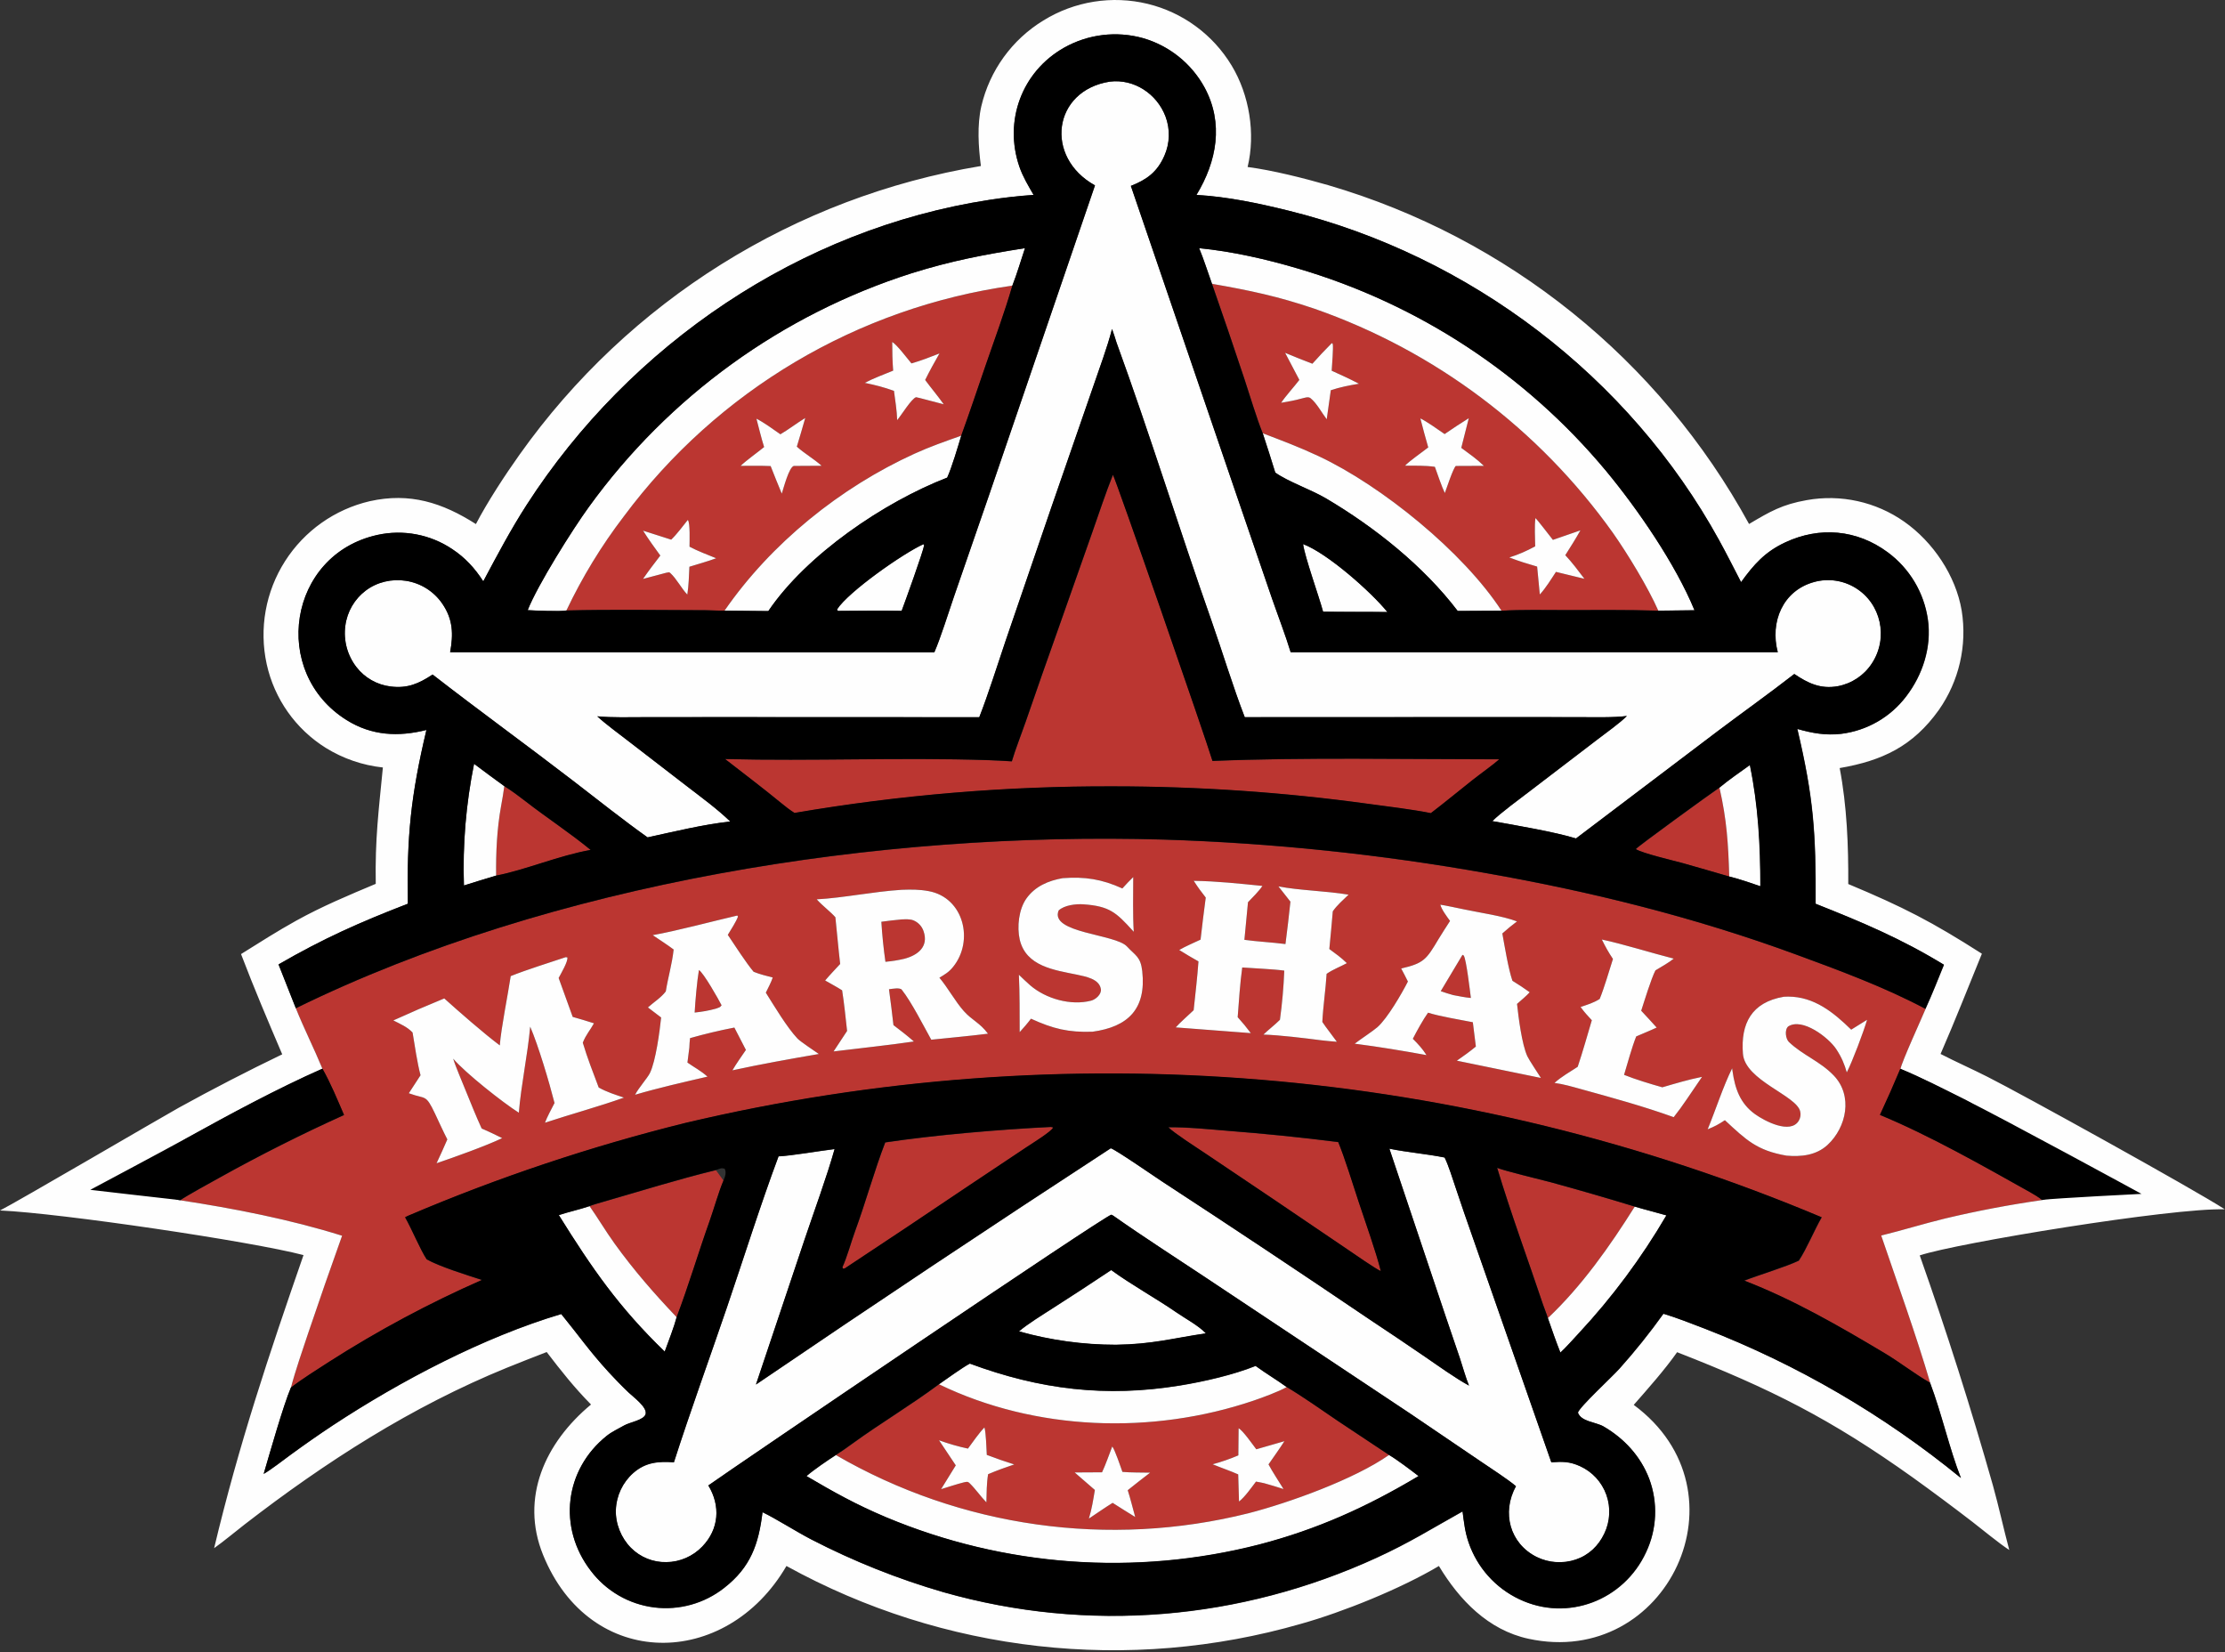 <svg width="100%" height="100%" viewBox="0 0 909 675" version="1.1" xmlns="http://www.w3.org/2000/svg" xmlns:xlink="http://www.w3.org/1999/xlink" xml:space="preserve" xmlns:serif="http://www.serif.com/" style="fill-rule:evenodd;clip-rule:evenodd;stroke-linejoin:round;stroke-miterlimit:2;">
    <rect x="0" y="0" width="909" height="675" fill="#333333" stroke="none"/>
    <g transform="matrix(1,0,0,1,-64.37,-156.139)">
        <path d="M851.046,568.286C849.524,571.971 841.323,589.845 840.802,592.791C838.152,599.124 835.376,605.402 832.473,611.623C852.962,620.111 874.456,632.371 893.836,643.213C895.271,644.016 897.441,645.306 898.678,646.367C885.358,648.265 872.135,650.775 859.049,653.889C850.203,656.036 841.494,658.757 832.916,660.851C839.462,680.082 847.27,701.711 852.93,721.036C846.723,717.51 840.563,712.643 834.337,708.931C815.911,697.943 797.08,687.04 777.031,679.324C783.129,676.954 794.016,673.698 799.305,671.156C802.493,666.398 805.578,658.78 808.664,653.449C661.858,591.687 499.217,578.203 344.245,614.944C305.702,624.511 267.982,637.132 231.443,652.689C230.837,652.942 230.455,653.139 229.883,653.446C232.677,658.378 236.134,666.779 238.707,670.628C243.833,673.539 255.421,677.163 261.291,679.046C239.633,688.569 218.745,699.756 198.816,712.507C193.883,715.679 187.813,719.486 183.219,723.029C185.04,716.068 187.991,707.571 190.301,700.656C194.792,687.376 199.401,674.136 204.127,660.937C183.253,654.354 159.676,649.737 138.035,646.464C140.577,644.646 150.635,639.167 153.969,637.305C170.592,628.05 187.594,619.493 204.932,611.658C202.191,605.314 199.508,598.727 196.099,592.729C192.681,584.446 188.62,576.431 185.241,568.041C290.258,516.577 423.566,495.722 540.033,499.146C584.249,500.551 628.307,505.146 671.862,512.895C714.802,520.46 757.209,531.037 798.152,546.084C815.827,552.58 834.403,559.432 851.046,568.286ZM365.6,530.13C355.816,532.391 340.591,536.475 331.028,538.147C333.767,539.998 336.973,542.054 339.586,544.016C338.924,550.026 337.299,555.35 336.37,561.128C334.511,563.645 331.435,565.541 329.072,567.678L334.471,571.784C333.902,577.267 332.288,589.558 329.893,594.465C328.912,596.475 325.373,600.4 323.817,603.35C333.546,600.485 343.527,598.243 353.411,595.943C350.504,593.392 348.198,592.293 345.22,590.198L345.995,584.062C346.062,582.878 346.103,581.349 346.284,580.214C352.255,578.521 358.294,577.082 364.385,575.9C365.929,578.957 367.502,582 369.103,585.028C367.323,587.647 365.157,590.669 363.587,593.371C374.948,590.897 387.391,588.67 398.895,586.694C397.198,585.495 391.314,581.605 390.158,580.371C385.788,575.703 380.768,567.233 377.241,561.643C378.121,559.839 379.47,557.302 380.064,555.456C377.427,554.761 374.78,554.147 372.259,553.111C369.2,549.5 364.505,542.188 361.708,538.03C362.84,536.157 365.239,532.454 365.86,530.575L365.6,530.13ZM349.909,552.402C351.785,553.498 357.983,564.436 359.166,566.803C358.426,567.804 358.199,567.63 356.84,568.178C353.652,569.044 351.419,569.403 348.169,569.766C348.428,565.089 349.131,556.939 349.909,552.402ZM295.472,547.15C288.633,549.453 279.588,552.232 273.016,554.878C271.84,562.689 269.12,575.974 268.552,583.175C262.23,578.463 251.881,569.411 245.868,563.993C238.876,566.857 231.939,569.853 225.06,572.98C227.848,574.413 230.79,575.646 232.922,577.916C233.762,582.966 234.865,590.565 236.177,595.378L231.39,602.719L231.787,602.867C238.328,605.254 238.245,602.942 242.07,611.018C243.541,614.124 245.511,618.487 247.12,621.586C245.706,624.856 244.24,628.103 242.72,631.325C249.546,629.02 263.137,624.157 269.53,621.065C266.652,619.628 264.099,618.391 261.147,617.124C258.829,612.084 256.724,606.771 254.617,601.625C253.223,598.06 250.463,591.829 249.521,588.61C254.377,594.352 269.813,606.571 276.333,610.68C277.314,598.964 279.856,587.637 280.977,575.535C284.338,583.357 288.726,598.114 290.913,606.71C289.81,608.875 287.77,612.621 287.025,614.764C297.345,611.352 309.392,608.057 319.273,604.51C315.733,603.315 312.232,602.237 308.968,600.386C306.687,594.354 304.302,588.258 302.466,582.079C303.84,578.628 305.427,577.082 307.029,574.157C304.155,573.263 301.246,572.325 298.345,571.544L292.598,555.644C293.546,553.834 296.517,548.842 296.155,547.234L295.472,547.15ZM432.734,519.62C421.04,520.361 408.977,522.928 398.024,523.52C400.549,526.296 403.607,528.51 405.659,530.838C406.329,537.171 406.873,543.617 407.613,549.918C405.703,551.997 403.258,554.532 401.473,556.669C403.641,557.91 406.348,559.364 408.409,560.688C409.269,566.134 409.827,571.783 410.437,577.277L404.918,585.648C415.734,584.303 427.002,583.171 437.73,581.583C434.861,579.085 432.398,577.178 429.381,574.895L428.551,567.914L427.557,560.25C428.884,560.072 432.018,559.485 432.776,560.437C436.696,565.364 441.767,575.357 444.823,580.86C452.45,580.064 460.414,579.357 468.004,578.404C464.688,573.939 461.494,572.936 458.145,569.184C454.615,565.23 451.629,559.642 448.154,555.53C450.483,554.125 451.982,553.291 453.755,551.106C462.361,540.496 458.155,522.793 443.733,520.158C439.865,519.452 436.682,519.485 432.734,519.62ZM432.627,531.726C434.22,531.669 436.132,531.511 437.602,532.131C439.53,532.939 441.016,534.539 441.68,536.521C443.873,542.902 439.276,546.386 433.757,547.813C430.764,548.496 429.169,548.725 426.105,549.038C425.331,543.609 424.776,538.151 424.439,532.678C427.161,532.271 429.89,532.012 432.627,531.726ZM793.141,563.31C779.898,565.561 775.459,574.315 776.427,586.607C777.287,597.532 798.246,603.586 799.812,610.123C800.137,611.428 799.93,612.811 799.237,613.964C795.804,619.64 785.255,614.069 781.348,611.255C775.221,606.841 773.176,600.754 772.168,593.65C772.115,593.281 772.065,592.912 772.016,592.543C768.307,600.024 765.256,609.639 762.014,617.459C764.924,616.286 766.402,615.49 769.055,613.741C777.741,621.803 782.105,626.111 794.205,628.218C800.165,628.732 806.364,628.146 811.04,623.795C818.756,616.614 821.444,603.744 813.537,595.489C807.93,589.636 800.891,587.217 795.208,581.789C793.911,580.55 793.339,576.853 794.923,575.443C800.698,571.736 811.391,579.964 814.506,584.65C816.777,588.065 817.931,590.973 818.855,594.215C821.146,589.747 825.655,577.814 827.152,572.717C824.998,574.081 822.834,575.427 820.657,576.754C813.517,569.771 805.561,563.253 794.881,563.251C794.301,563.254 793.72,563.274 793.141,563.31ZM652.809,525.709C653.309,527.73 655.509,530.585 656.767,532.346C655.291,534.676 653.445,537.445 652.065,539.761C647.134,548.033 646.116,549.632 636.809,551.767C637.66,553.414 638.78,555.449 639.554,557.094C637.045,562.022 631.188,572.151 627.084,575.75C625.311,577.305 620.141,580.696 617.819,582.486C628.01,583.802 637.055,585.314 647.152,587.149C645.491,584.536 643.765,582.673 641.569,580.487C643.123,577.436 645.777,572.61 647.783,569.824C652.202,571.258 661.156,572.765 666.08,573.725L666.655,578.346C666.856,580.119 667.077,581.889 667.318,583.657C664.684,585.833 662.334,587.482 659.55,589.43L693.9,596.488C692.759,594.659 689.045,589.134 688.337,587.589C686.123,582.756 684.738,571.778 684.138,566.227C685.739,564.819 687.927,563.021 689.314,561.474C686.858,559.696 684.844,558.385 682.259,556.789C680.576,551.901 679.096,542.72 678.133,537.46C680.234,535.564 681.868,534.256 684.123,532.536C678.202,530.265 668.939,529.002 662.625,527.646C661.101,527.319 653.98,525.825 652.809,525.709ZM661.861,546.175L662.396,546.507C663.469,548.489 664.862,560.634 665.283,563.806C662.986,563.619 660.348,563.053 658.052,562.632C656.289,562.17 654.693,561.612 652.97,561.032C655.96,556.095 658.923,551.143 661.861,546.175ZM498.52,514.864C492.691,515.89 487.265,518.178 483.703,523.172C480.565,527.573 479.795,534.8 480.973,539.974C483.541,550.931 495.158,552.4 504.371,554.295C507.783,555.057 513.409,555.95 514.116,560.137C514.474,562.262 512.027,564.417 510.141,564.907C501.904,567.051 491.673,564.171 485.262,558.655C483.556,557.187 482.15,555.75 480.623,554.33C480.999,561.96 480.909,570.093 480.948,577.766C482.697,575.826 483.992,574.359 485.566,572.279C494.581,576.405 500.881,577.936 510.708,577.596C525.198,575.621 532.712,568.331 531.03,552.896C530.377,546.9 528.187,546.473 524.787,542.778C520.052,537.632 493.037,537.338 496.873,528.057C499.216,525.891 503.872,525.333 507.002,525.552C517.705,526.299 520.406,528.937 527.103,536.278L527.558,536.778C527.125,529.839 527.335,521.475 527.342,514.425C525.691,516.039 524.437,517.339 522.898,519.067C514.443,515.243 507.662,514.209 498.52,514.864ZM718.777,539.93C720.257,542.899 721.462,545.103 723.323,547.874C721.785,552.682 719.752,559.71 717.902,564.222C715.266,565.866 713.014,566.491 710.097,567.496C711.69,569.675 712.86,570.933 714.694,572.903C712.834,579.207 710.998,585.703 708.923,591.923C705.512,594.193 702.517,595.763 699.434,598.513C703.007,598.965 706.72,600.064 710.212,601.027C722.968,604.543 735.692,608.023 748.146,612.504C750.164,609.944 751.701,607.807 753.539,605.109L759.722,596.029C753.931,597.2 749.168,598.65 743.502,600.297C738.659,598.932 732.55,597.102 727.868,595.215C729.214,590.726 731.118,583.757 732.83,579.52C735.49,578.361 738.608,577.114 741.184,575.895C739.122,573.646 736.968,571.209 734.868,569.022C736.2,564.92 738.907,556.003 740.684,552.537C742.827,551.257 746.311,549.277 748.16,547.739C739.139,545.446 727.391,541.745 718.777,539.93ZM552.061,515.957C553.746,518.6 555.02,520.311 556.964,522.787C556.201,528.509 555.495,534.238 554.845,539.974C552.426,541.107 548.296,542.895 546.129,544.211C548.711,545.827 551.331,547.381 553.989,548.87C553.523,555.428 552.711,562.246 552.018,568.807C550.162,570.607 546.129,574.136 544.703,575.829L575.383,578.175C573.495,575.673 572.112,573.973 570.012,571.655C570.526,565.011 570.967,557.914 571.872,551.35C576.707,551.721 584.539,552.007 589.048,552.636C588.782,559.357 588.19,566.06 587.273,572.723C584.955,575.028 582.658,576.695 580.53,578.766C587.387,578.991 597.183,580.2 604.149,581.096C606.215,581.305 608.473,581.583 610.53,581.703C608.727,579.168 606.196,576.025 604.595,573.602C604.924,567.003 605.956,560.432 606.345,553.949C609.25,551.972 611.701,551.169 614.62,549.59C612.216,547.25 610.162,545.81 607.452,543.814C607.96,538.689 608.431,533.559 608.865,528.426C610.555,525.923 613.127,523.749 615.309,521.613C606.162,520.067 595.013,519.888 586.662,518.227C588.319,520.288 589.951,522.368 591.56,524.466C590.952,530.246 590.275,536.019 589.53,541.783C583.922,541.071 578.316,540.814 572.756,540.059C573.216,534.937 573.705,529.818 574.223,524.703C576.041,522.795 578.736,520.148 580.122,518.036C570.538,517.082 561.741,516.106 552.061,515.957ZM405.896,750.545C408.164,749.112 410.456,747.486 412.63,745.905C424.137,737.539 436.639,730.138 448.014,721.634C487.435,740.706 535.106,742.328 576.491,728.295C580.198,727.038 586.79,724.6 590.023,722.761C596.347,726.478 604.862,732.493 611.034,736.679L631.838,750.502C617.667,760.428 591.086,770.002 574.479,774.286C517.336,788.604 456.862,780.088 405.896,750.545ZM518.764,747.041C517.622,750.028 515.944,754.768 514.595,757.573L503.417,757.636C506.151,760.04 508.9,762.425 511.666,764.791C510.999,768.779 510.42,772.6 509.221,776.482C512.255,774.471 515.867,771.948 518.923,770.056C521.97,771.968 525.079,773.978 528.146,775.836C527.198,772.395 526.171,768.231 525.092,764.887C528.079,762.539 531.22,759.976 534.248,757.718C530.902,757.653 526.148,757.705 522.918,757.404C522.239,755.502 519.784,748.151 518.764,747.041ZM570.393,739.597C570.375,743.283 570.337,746.968 570.282,750.654C566.873,752.114 563.364,753.332 559.783,754.296C562.998,755.63 567.285,757.097 570.226,758.429L570.554,769.51C572.921,767.711 575.609,763.833 577.496,761.37C578.405,761.547 579.964,761.803 580.81,762.025C583.402,762.783 586.204,763.547 588.741,764.415C586.997,761.563 584.087,757.164 582.609,754.343C584.741,751.258 587.086,747.995 589.105,744.861L577.62,748.171C576.178,746.303 572.118,740.445 570.393,739.597ZM466.554,739.246C464.379,741.471 461.73,745.296 459.815,747.891C455.802,747.036 451.855,745.9 448.003,744.489C450.309,747.889 452.588,751.306 454.843,754.739L448.844,764.461C451.676,763.601 455.243,762.403 458.054,761.705C459.195,761.504 459.607,761.17 460.5,762.036C462.942,764.404 464.995,767.443 467.347,769.84C467.445,766.072 467.427,762.044 468.052,758.35C471.788,756.753 474.902,755.664 478.722,754.361C474.727,753.089 471.444,751.968 467.515,750.459C467.383,747.937 467.192,741.392 466.554,739.246ZM696.76,694.573C696.256,692.828 695.42,690.945 694.83,689.184C688.58,670.522 681.736,652.093 676.066,633.244C678.991,634.472 693.873,638.047 697.816,639.087C709.334,642.241 720.805,645.562 732.225,649.052C722.055,665.225 710.709,681.365 696.76,694.573ZM305.251,648.874C306.712,648.293 308.761,647.721 310.307,647.277C325.776,642.831 341.24,637.97 356.873,634.161L359.969,638.434C357.991,643.058 356.013,650.163 354.256,655.091C349.692,667.893 345.649,681.583 340.827,694.237C331.591,684.512 323.301,675.032 315.434,664.106C311.828,659.097 308.774,653.916 305.251,648.874ZM477.998,272.815C474.881,283.635 470.731,294.801 467.056,305.444C463.765,314.975 460.559,324.646 457.114,334.11C450.732,336.348 444.272,338.619 438.111,341.42C407.673,355.256 379.387,378.061 360.354,405.619C357.859,405.675 355.327,405.455 352.83,405.451C333.865,405.425 314.706,405.082 295.757,405.554C302.216,391.928 310.091,379.021 319.256,367.047C357.459,315.695 414.621,281.762 477.998,272.815ZM345.352,368.546C343.433,370.964 340.738,374.557 338.58,376.587L327.098,372.918C329.284,376.44 331.714,379.727 334.135,383.087C331.707,386.26 329.331,389.322 327.079,392.628L336.577,390.106C337.555,389.973 337.697,389.739 338.224,390.228C340.852,392.664 342.698,396.426 345.164,399.027C345.745,395.357 345.837,391.384 346.017,387.653C349.365,386.614 353.74,385.395 356.947,384.182C353.752,382.889 349.057,381.094 346.066,379.463C346.058,377.711 346.397,369.42 345.352,368.546ZM383.193,333.543C380.536,331.673 376.189,328.553 373.401,327.172C374.375,330.837 375.414,335.191 376.541,338.759C373.719,341.068 369.323,344.172 366.943,346.442C370.908,346.439 375.28,346.345 379.21,346.532C380.682,350.303 382.198,354.055 383.757,357.79C384.464,355.644 386.66,347.092 388.661,346.475L400.036,346.407C396.678,343.433 392.887,341.307 389.909,338.594C391.091,334.701 392.237,330.798 393.346,326.884C389.946,328.946 386.348,331.721 383.193,333.543ZM428.877,295.826C428.883,300.053 428.945,303.305 429.26,307.547C425.589,309.038 421.123,310.711 417.677,312.536C421.985,313.428 425.429,314.307 429.594,315.802C430.096,319.596 430.799,323.987 430.898,327.763C432.789,325.487 436.745,319.003 438.62,318.401L440.137,318.735L449.924,321.292C447.379,317.722 444.848,314.761 442.334,311.362C444.233,307.503 446.056,304.245 448.178,300.523C444.191,302.076 440.858,303.408 436.736,304.588C434.891,302.417 430.908,297.064 428.877,295.826ZM741.87,405.627C729.498,405.246 716.473,405.394 704.05,405.391C695.879,405.389 685.75,405.176 677.82,405.654C662.241,381.68 628.865,354.577 603.124,342.501C594.982,338.682 588.596,336.336 580.281,333.137C577.791,327.076 574.953,317.445 572.777,310.902C568.465,297.926 564.053,284.984 559.542,272.076C574.862,274.753 586.57,277.206 601.471,282.282C650.584,299.463 693.159,331.453 723.33,373.843C729.279,382.309 737.655,396.048 741.87,405.627ZM608.477,296.282C605.752,299.022 603.102,301.836 600.531,304.72C596.795,303.296 593.081,301.813 589.391,300.271C591.3,303.975 593.239,307.661 595.206,311.333C593.067,314.144 589.504,318.02 587.774,320.673C590.756,320.157 593.227,319.757 596.133,318.936C597.445,318.646 598.827,318.039 599.791,318.814C602.302,320.836 604.363,324.757 606.389,327.419C606.911,323.453 607.467,319.493 608.059,315.538C611.766,314.325 615.71,313.511 619.564,312.902C615.805,310.914 612.285,309.327 608.419,307.577C608.532,305.616 609.151,298.077 608.861,296.653L608.477,296.282ZM644.641,327.053C645.655,331.021 646.727,334.973 647.861,338.908C645.304,340.925 640.305,344.354 638.387,346.368C642.448,346.383 646.556,346.265 650.568,346.827C651.584,349.607 653.38,355 654.637,357.534C655.409,355.471 657.987,347.588 659.109,346.489L670.595,346.437C667.736,343.666 664.559,341.45 661.359,339.091L664.425,326.972C660.986,329.094 657.886,331.183 654.555,333.454C651.988,331.7 647.277,328.32 644.641,327.053ZM691.655,367.771C691.212,370.803 691.52,376.004 691.555,379.327C688.051,381.207 684.798,382.668 680.986,383.858C685.024,385.425 688.208,386.378 692.345,387.589L693.448,398.988C695.897,396.313 698.026,392.818 700.037,389.756L704.179,390.761C706.666,391.39 709.159,391.994 711.659,392.574C709.142,389.251 706.716,385.978 703.856,382.932C706.023,379.517 708.048,376.329 710.03,372.792L698.794,376.678C697.477,375.053 692.645,368.67 691.655,367.771ZM270.401,477.296C273.182,479.005 276.596,481.557 279.198,483.579C287.746,490.225 297.364,496.502 305.698,503.371C292.77,505.646 278.883,511.612 267.055,513.863C266.96,504.234 267.37,494.846 269.093,485.353C269.579,482.675 270.056,479.995 270.401,477.296ZM770.833,514.214C764.556,512.368 758.269,510.556 751.972,508.78C747.866,507.659 735.6,504.8 732.707,503.042C733.123,502.174 763.728,480.011 766.843,477.931C769.84,491.109 770.448,500.868 770.833,514.214ZM541.712,616.681C548.872,616.517 558.752,617.527 566,618.111C581.082,619.283 596.133,620.818 611.141,622.716C613.707,628.896 617.282,640.419 619.512,647.218C622.23,655.506 626.545,667.404 628.539,675.438C626.447,674.568 617.205,668.124 614.945,666.594L584.817,646.167L556.434,627.08C553.22,624.921 544.17,619.131 541.712,616.681ZM493.787,616.54L494.649,616.739C494.331,618.21 485.731,623.496 483.852,624.763L460.257,640.492C443.394,651.872 426.47,663.164 409.488,674.366L408.749,674.426L408.57,673.786C410.392,669.926 412.169,663.368 413.716,659.166C418.021,647.468 421.579,634.433 426.048,622.858C446.452,619.803 473.07,617.543 493.787,616.54ZM519.077,350.118C519.973,351.01 557.077,458.033 559.761,467.011C597.5,465.477 638.956,466.336 676.955,466.351C674.28,468.697 669.125,472.363 666.112,474.741C660.416,479.238 654.721,483.968 648.985,488.344C641.179,486.771 631.39,485.643 623.414,484.541C588.903,479.803 554.11,477.417 519.275,477.397C475.616,477.258 432.025,480.893 388.991,488.259C387.101,487.065 385.34,485.7 383.615,484.282C376.085,478.088 368.305,472.225 360.611,466.238C396.279,467.144 432.304,465.505 468.002,466.681C471.255,466.789 474.523,466.967 477.772,467.179C479.143,462.488 481.769,455.82 483.431,451.01C487.859,438.172 492.352,425.357 496.909,412.565L510.677,373.514C513.339,365.952 516.138,357.482 519.077,350.118Z" style="fill:rgb(187,54,49);" data-color="color-1"/>
        <path d="M64.37,650.616C70.332,647.698 131.083,612.141 137.383,608.659C151.277,600.998 165.379,593.72 179.671,586.832C173.721,572.899 168.245,560.046 162.842,545.878C170.244,541.25 177.826,536.415 185.445,532.198C195.994,526.359 206.786,521.842 217.878,517.191C217.581,498.638 219.042,487.643 220.793,469.657C212.52,468.769 204.552,466.036 197.477,461.657C185.161,453.966 176.458,441.641 173.33,427.461C170.151,412.968 172.861,397.805 180.864,385.31C188.755,372.971 201.156,364.205 215.42,360.881C231.791,357.226 245.041,361.457 258.796,370.218C263.552,361.108 270.691,350.203 276.634,341.849C321.248,279.018 389.086,236.584 465.104,223.955C464.088,216.129 463.521,207.257 465.272,199.568C468.685,184.945 477.83,172.305 490.652,164.49C503.37,156.634 518.702,154.194 533.23,157.711C547.564,161.197 559.913,170.262 567.533,182.895C574.802,194.92 577.355,210.706 574.069,224.357C584.273,225.686 597.119,228.938 606.974,231.773C680.384,253.275 742.24,303.068 778.927,370.189C787.541,365.076 792.458,362.212 802.497,360.439C816.405,357.946 830.734,361.11 842.301,369.228C854.086,377.491 863.384,391.271 865.793,405.543C868.086,419.782 864.737,434.354 856.458,446.164C845.861,461.007 833.342,466.892 815.954,469.89C818.91,485.37 819.544,501.546 819.456,517.264C842.141,526.749 853.629,532.698 874.051,545.73C868.383,559.586 863.188,572.867 857.167,586.682C863.377,589.881 869.983,592.791 876.323,596.008C890.195,602.982 960.24,641.731 973.295,650.138C951.439,649.527 863.713,663.929 848.658,668.97C859.617,699.963 869.587,731.297 878.553,762.925C880.97,771.605 882.897,780.557 885.234,789.316C880.894,786.472 874.53,781.182 870.235,777.862C862.217,771.689 854.1,765.646 845.885,759.736C812.288,735.754 787.622,723.361 749.536,708.514C744.403,715.788 737.702,723.324 731.816,730.033C779.81,765.514 745.477,837.818 688.83,825.576C672.432,822.032 660.624,809.828 652.217,795.847C636.843,805.014 613.097,814.643 595.927,819.454C525.479,839.75 449.855,831.258 385.664,795.843C361.051,838.138 305.417,838.716 286.213,791.255C276.778,767.936 287.075,745.45 305.821,729.885C298.86,722.796 293.735,716.298 287.718,708.446C282.28,710.556 276.8,712.677 271.425,714.868C232.595,730.696 197.316,753.345 164.253,778.914C160.13,782.103 156.12,785.52 151.85,788.561C161.876,746.452 174.242,709.528 188.368,668.843C167.146,663.251 89.179,651.715 64.37,650.616ZM898.182,634.754C882.604,623.744 883.342,613.357 866.334,604.925C858.054,600.821 849.327,596.289 840.802,592.791C841.323,589.845 849.524,571.971 851.046,568.286C853.743,562.372 856.148,556.296 858.591,550.27C840.999,539.534 825.155,532.894 806.163,525.356C806.308,496.415 805.361,482.11 798.697,453.933C804.774,455.669 810.334,456.672 816.657,455.926C827.178,454.615 836.725,449.114 843.136,440.67C849.917,431.853 853.606,420.433 852.041,409.309C850.489,398.274 844.548,388.332 835.572,381.729C823.01,372.47 807.833,371.149 793.748,377.74C785.484,381.608 780.956,386.743 775.72,393.978C772.749,388.248 769.866,382.502 766.767,376.866C729.995,309.977 664.947,260.574 590.935,242.236C578.689,239.202 565.959,236.507 553.202,235.774C561.509,222.104 564.444,206.49 556.48,191.818C551.119,182.052 542.088,174.822 531.386,171.727C520.534,168.694 508.923,170.1 499.109,175.636C481.817,185.423 474.435,205.588 480.871,224.268C482.279,228.355 484.512,232.047 486.665,235.771C480.546,236.183 474.621,236.871 468.596,237.795C391.24,249.657 321.76,296.908 279.544,362.405C273.048,372.483 267.509,382.965 261.821,393.635C258.424,388.346 254.413,383.938 249.123,380.464C240.145,374.451 229.101,372.364 218.547,374.687C182.049,382.738 174.732,430.834 206.016,450.334C216.252,456.714 227.123,457.234 238.595,454.353C232.218,481.253 230.517,497.828 231.016,525.344C211.416,532.905 196.446,539.565 178.17,550.142L185.241,568.041C188.62,576.431 192.681,584.446 196.099,592.729C177.444,600.987 158.35,611.309 140.523,621.17C132.533,625.589 135.721,632.286 127.768,636.851C134.651,636.867 131.153,645.734 138.035,646.464C159.676,649.737 183.253,654.354 204.127,660.937C199.401,674.136 194.792,687.376 190.301,700.656C187.991,707.571 185.04,716.068 183.219,723.029C180.07,730.433 174.567,749.904 172.101,758.268C175.014,756.616 180.201,752.577 183.16,750.414C188.837,746.262 194.602,742.232 200.47,738.354C227.991,720.254 262.001,702.378 293.674,692.961C300.767,701.635 305.099,708.022 313.062,716.706C315.668,719.547 318.351,722.317 321.145,724.975C323.216,726.944 328.89,731.05 328.151,733.836C327.49,736.325 321.731,737.128 319.371,738.496C317.034,739.852 314.472,740.975 312.296,742.704C294.975,756.537 292.205,780.265 305.751,797.855C312.014,806.128 321.353,811.522 331.649,812.813C341.864,814.078 352.16,811.206 360.245,804.836C371.117,796.367 374.332,786.905 375.909,773.912C381.615,776.673 389.558,781.785 395.891,785.07C413.14,793.982 431.216,801.193 449.862,806.6C509.009,823.389 571.056,818.071 626.802,792.523C640.38,786.3 649.284,780.634 661.927,773.589C662.537,778.181 662.895,781.89 664.408,786.311C667.896,796.503 675.351,804.853 685.09,809.455C704.802,818.853 727.855,809.897 736.909,790.232C741.355,780.807 741.807,769.987 738.163,760.225C734.659,751.059 727.964,743.795 719.527,738.896C716.427,737.096 710.38,736.978 709.055,733.236C709.639,730.95 723.066,718.588 726.041,715.244C732.426,708.108 738.417,700.629 743.989,692.841C749.344,694.43 755.582,696.918 760.877,698.932C798.755,713.631 834.074,734.218 865.53,759.934C860.907,748.287 857.644,733.503 852.93,721.036C847.27,701.711 839.462,680.082 832.916,660.851C841.494,658.757 850.203,656.036 859.049,653.889C872.135,650.775 885.358,648.265 898.678,646.367C904.686,645.636 892.151,635.222 898.182,634.754ZM295.472,547.15L296.155,547.234C296.517,548.842 293.546,553.834 292.598,555.644L298.345,571.544C301.246,572.325 304.155,573.263 307.029,574.157C305.427,577.082 303.84,578.628 302.466,582.079C304.302,588.258 306.687,594.354 308.968,600.386C312.232,602.237 315.733,603.315 319.273,604.51C309.392,608.057 297.345,611.352 287.025,614.764C287.77,612.621 289.81,608.875 290.913,606.71C288.726,598.114 284.338,583.357 280.977,575.535C279.856,587.637 277.314,598.964 276.333,610.68C269.813,606.571 254.377,594.352 249.521,588.61C250.463,591.829 253.223,598.06 254.617,601.625C256.724,606.771 258.829,612.084 261.147,617.124C264.099,618.391 266.652,619.628 269.53,621.065C263.137,624.157 249.546,629.02 242.72,631.325C244.24,628.103 245.706,624.856 247.12,621.586C245.511,618.487 243.541,614.124 242.07,611.018C238.245,602.942 238.328,605.254 231.787,602.867L231.39,602.719L236.177,595.378C234.865,590.565 233.762,582.966 232.922,577.916C230.79,575.646 227.848,574.413 225.06,572.98C231.939,569.853 238.876,566.857 245.868,563.993C251.881,569.411 262.23,578.463 268.552,583.175C269.12,575.974 271.84,562.689 273.016,554.878C279.588,552.232 288.633,549.453 295.472,547.15ZM691.655,367.771C692.645,368.67 697.477,375.053 698.794,376.678L710.03,372.792C708.048,376.329 706.023,379.517 703.856,382.932C706.716,385.978 709.142,389.251 711.659,392.574C709.159,391.994 706.666,391.39 704.179,390.761L700.037,389.756C698.026,392.818 695.897,396.313 693.448,398.988L692.345,387.589C688.208,386.378 685.024,385.425 680.986,383.858C684.798,382.668 688.051,381.207 691.555,379.327C691.52,376.004 691.212,370.803 691.655,367.771ZM267.055,513.863C262.663,515.168 258.283,516.512 253.916,517.896C253.357,501.221 254.748,484.539 258.06,468.187C262.071,471.256 266.32,474.298 270.401,477.296C270.056,479.995 269.579,482.675 269.093,485.353C267.37,494.846 266.96,504.234 267.055,513.863ZM766.843,477.931C770.647,474.762 775.251,471.6 779.321,468.674C782.728,485.195 783.602,501.411 783.605,518.201C779.614,516.877 774.862,515.161 770.833,514.214C770.448,500.868 769.84,491.109 766.843,477.931ZM631.838,750.502C635.279,752.526 640.756,756.703 643.966,759.164C622.873,771.757 602.606,780.936 578.83,787.132C528.204,800.11 474.726,796.214 426.515,776.037C414.099,770.8 405.29,765.876 393.865,759.169C396.87,756.552 402.527,752.72 405.896,750.545C456.862,780.088 517.336,788.604 574.479,774.286C591.086,770.002 617.667,760.428 631.838,750.502ZM448.014,721.634C450.928,719.622 457.7,714.703 460.612,713.207C489.267,723.815 516.154,727.103 546.495,722.15C556.2,720.565 568.253,717.821 577.361,714.155C581.565,717.224 585.987,719.833 590.023,722.761C586.79,724.6 580.198,727.038 576.491,728.295C535.106,742.328 487.435,740.706 448.014,721.634ZM732.225,649.052C736.554,650.341 740.908,651.403 745.224,652.658C735.105,669.96 723.126,686.107 709.47,700.778C707.385,703.018 704.09,706.739 701.901,708.729C700.029,704.023 698.425,699.353 696.76,694.573C710.709,681.365 722.055,665.225 732.225,649.052ZM340.827,694.237C339.77,698.276 337.416,704.305 335.955,708.318C317.141,690.118 306.314,674.403 292.683,652.546C296.812,651.177 301.063,650.3 305.251,648.874C308.774,653.916 311.828,659.097 315.434,664.106C323.301,675.032 331.591,684.512 340.827,694.237ZM596.766,378.419C606.728,382.149 624.648,398.036 631.225,406.183C622.458,406.048 613.704,406.185 604.941,406.035C603.177,399.521 597.511,383.836 596.766,378.419ZM295.757,405.554C293.383,406.039 282.671,405.583 279.962,405.415C284.008,395.117 298.391,372.276 304.977,363.221C337.601,318.114 383.827,284.656 436.868,267.757C453.143,262.664 466.507,260.146 483.151,257.519C481.475,262.525 479.909,267.946 477.998,272.815C414.621,281.762 357.459,315.695 319.256,367.047C310.091,379.021 302.216,391.928 295.757,405.554ZM457.114,334.11C455.718,338.742 453.261,347.109 451.366,351.267C425.539,361.258 393.911,382.702 378.28,405.79L360.354,405.619C379.387,378.061 407.673,355.256 438.111,341.42C444.272,338.619 450.732,336.348 457.114,334.11ZM498.52,514.864C507.662,514.209 514.443,515.243 522.898,519.067C524.437,517.339 525.691,516.039 527.342,514.425C527.335,521.475 527.125,529.839 527.558,536.778L527.103,536.278C520.406,528.937 517.705,526.299 507.002,525.552C503.872,525.333 499.216,525.891 496.873,528.057C493.037,537.338 520.052,537.632 524.787,542.778C528.187,546.473 530.377,546.9 531.03,552.896C532.712,568.331 525.198,575.621 510.708,577.596C500.881,577.936 494.581,576.405 485.566,572.279C483.992,574.359 482.697,575.826 480.948,577.766C480.909,570.093 480.999,561.96 480.623,554.33C482.15,555.75 483.556,557.187 485.262,558.655C491.673,564.171 501.904,567.051 510.141,564.907C512.027,564.417 514.474,562.262 514.116,560.137C513.409,555.95 507.783,555.057 504.371,554.295C495.158,552.4 483.541,550.931 480.973,539.974C479.795,534.8 480.565,527.573 483.703,523.172C487.265,518.178 492.691,515.89 498.52,514.864ZM793.141,563.31C793.72,563.274 794.301,563.254 794.881,563.251C805.561,563.253 813.517,569.771 820.657,576.754C822.834,575.427 824.998,574.081 827.152,572.717C825.655,577.814 821.146,589.747 818.855,594.215C817.931,590.973 816.777,588.065 814.506,584.65C811.391,579.964 800.698,571.736 794.923,575.443C793.339,576.853 793.911,580.55 795.208,581.789C800.891,587.217 807.93,589.636 813.537,595.489C821.444,603.744 818.756,616.614 811.04,623.795C806.364,628.146 800.165,628.732 794.205,628.218C782.105,626.111 777.741,621.803 769.055,613.741C766.402,615.49 764.924,616.286 762.014,617.459C765.256,609.639 768.307,600.024 772.016,592.543C772.065,592.912 772.115,593.281 772.168,593.65C773.176,600.754 775.221,606.841 781.348,611.255C785.255,614.069 795.804,619.64 799.237,613.964C799.93,612.811 800.137,611.428 799.812,610.123C798.246,603.586 777.287,597.532 776.427,586.607C775.459,574.315 779.898,565.561 793.141,563.31ZM718.777,539.93C727.391,541.745 739.139,545.446 748.16,547.739C746.311,549.277 742.827,551.257 740.684,552.537C738.907,556.003 736.2,564.92 734.868,569.022C736.968,571.209 739.122,573.646 741.184,575.895C738.608,577.114 735.49,578.361 732.83,579.52C731.118,583.757 729.214,590.726 727.868,595.215C732.55,597.102 738.659,598.932 743.502,600.297C749.168,598.65 753.931,597.2 759.722,596.029L753.539,605.109C751.701,607.807 750.164,609.944 748.146,612.504C735.692,608.023 722.968,604.543 710.212,601.027C706.72,600.064 703.007,598.965 699.434,598.513C702.517,595.763 705.512,594.193 708.923,591.923C710.998,585.703 712.834,579.207 714.694,572.903C712.86,570.933 711.69,569.675 710.097,567.496C713.014,566.491 715.266,565.866 717.902,564.222C719.752,559.71 721.785,552.682 723.323,547.874C721.462,545.103 720.257,542.899 718.777,539.93ZM652.809,525.709C653.98,525.825 661.101,527.319 662.625,527.646C668.939,529.002 678.202,530.265 684.123,532.536C681.868,534.256 680.234,535.564 678.133,537.46C679.096,542.72 680.576,551.901 682.259,556.789C684.844,558.385 686.858,559.696 689.314,561.474C687.927,563.021 685.739,564.819 684.138,566.227C684.738,571.778 686.123,582.756 688.337,587.589C689.045,589.134 692.759,594.659 693.9,596.488L659.55,589.43C662.334,587.482 664.684,585.833 667.318,583.657C667.077,581.889 666.856,580.119 666.655,578.346L666.08,573.725C661.156,572.765 652.202,571.258 647.783,569.824C645.777,572.61 643.123,577.436 641.569,580.487C643.765,582.673 645.491,584.536 647.152,587.149C637.055,585.314 628.01,583.802 617.819,582.486C620.141,580.696 625.311,577.305 627.084,575.75C631.188,572.151 637.045,562.022 639.554,557.094C638.78,555.449 637.66,553.414 636.809,551.767C646.116,549.632 647.134,548.033 652.065,539.761C653.445,537.445 655.291,534.676 656.767,532.346C655.509,530.585 653.309,527.73 652.809,525.709ZM661.861,546.175C658.923,551.143 655.96,556.095 652.97,561.032C654.693,561.612 656.289,562.17 658.052,562.632C660.348,563.053 662.986,563.619 665.283,563.806C664.862,560.634 663.469,548.489 662.396,546.507L661.861,546.175ZM570.393,739.597C572.118,740.445 576.178,746.303 577.62,748.171L589.105,744.861C587.086,747.995 584.741,751.258 582.609,754.343C584.087,757.164 586.997,761.563 588.741,764.415C586.204,763.547 583.402,762.783 580.81,762.025C579.964,761.803 578.405,761.547 577.496,761.37C575.609,763.833 572.921,767.711 570.554,769.51L570.226,758.429C567.285,757.097 562.998,755.63 559.783,754.296C563.364,753.332 566.873,752.114 570.282,750.654C570.337,746.968 570.375,743.283 570.393,739.597ZM383.193,333.543C386.348,331.721 389.946,328.946 393.346,326.884C392.237,330.798 391.091,334.701 389.909,338.594C392.887,341.307 396.678,343.433 400.036,346.407L388.661,346.475C386.66,347.092 384.464,355.644 383.757,357.79C382.198,354.055 380.682,350.303 379.21,346.532C375.28,346.345 370.908,346.439 366.943,346.442C369.323,344.172 373.719,341.068 376.541,338.759C375.414,335.191 374.375,330.837 373.401,327.172C376.189,328.553 380.536,331.673 383.193,333.543ZM428.877,295.826C430.908,297.064 434.891,302.417 436.736,304.588C440.858,303.408 444.191,302.076 448.178,300.523C446.056,304.245 444.233,307.503 442.334,311.362C444.848,314.761 447.379,317.722 449.924,321.292L440.137,318.735L438.62,318.401C436.745,319.003 432.789,325.487 430.898,327.763C430.799,323.987 430.096,319.596 429.594,315.802C425.429,314.307 421.985,313.428 417.677,312.536C421.123,310.711 425.589,309.038 429.26,307.547C428.945,303.305 428.883,300.053 428.877,295.826ZM432.734,519.62C436.682,519.485 439.865,519.452 443.733,520.158C458.155,522.793 462.361,540.496 453.755,551.106C451.982,553.291 450.483,554.125 448.154,555.53C451.629,559.642 454.615,565.23 458.145,569.184C461.494,572.936 464.688,573.939 468.004,578.404C460.414,579.357 452.45,580.064 444.823,580.86C441.767,575.357 436.696,565.364 432.776,560.437C432.018,559.485 428.884,560.072 427.557,560.25L428.551,567.914L429.381,574.895C432.398,577.178 434.861,579.085 437.73,581.583C427.002,583.171 415.734,584.303 404.918,585.648L410.437,577.277C409.827,571.783 409.269,566.134 408.409,560.688C406.348,559.364 403.641,557.91 401.473,556.669C403.258,554.532 405.703,551.997 407.613,549.918C406.873,543.617 406.329,537.171 405.659,530.838C403.607,528.51 400.549,526.296 398.024,523.52C408.977,522.928 421.04,520.361 432.734,519.62ZM432.627,531.726C429.89,532.012 427.161,532.271 424.439,532.678C424.776,538.151 425.331,543.609 426.105,549.038C429.169,548.725 430.764,548.496 433.757,547.813C439.276,546.386 443.873,542.902 441.68,536.521C441.016,534.539 439.53,532.939 437.602,532.131C436.132,531.511 434.22,531.669 432.627,531.726ZM517.8,189.492C527.705,188.267 537.023,194.457 540.546,203.676C542.524,208.893 542.365,214.68 540.103,219.78C537.17,226.473 532.87,229.539 526.409,232.093L570.044,359.724L584.118,400.788C586.558,407.816 589.562,415.561 591.7,422.6L790.707,422.584C787.441,410.247 792.737,397.375 805.603,393.892C811.277,392.346 817.337,393.198 822.364,396.249C832.987,402.671 836.021,416.729 829.189,427.147C826.012,432.03 820.978,435.401 815.254,436.478C808.183,437.751 803.023,435.239 797.474,431.488C787.356,439.364 776.486,447.103 766.188,454.845L708.277,498.686C699.937,496.061 683.166,493.212 674.085,491.592C677.18,488.439 685.828,482.08 689.645,479.162L717.15,458.141C720.586,455.512 726.205,451.513 729.066,448.644C723.839,449.362 715.198,449.124 709.645,449.121L678.8,449.098L572.935,449.139C568.029,436.478 563.869,422.565 559.332,409.689C546.106,372.148 534.127,333.376 520.522,296.028C520.06,294.339 519.284,292.245 518.713,290.55C516.738,298.218 513.583,306.498 511.02,314.067L493.867,363.566L475.237,417.933C471.886,427.8 468.225,439.563 464.479,449.149L359.288,449.107L327.95,449.129C321.822,449.134 314.36,449.367 308.401,448.78C311.454,451.678 317.489,456.102 321.073,458.879L345.238,477.505C351.204,482.096 357.308,486.534 362.734,491.746C351.031,493.1 340.451,495.752 328.954,498.242C319.086,491.237 308.314,482.657 298.618,475.2C279.68,460.636 259.934,446.324 241.113,431.714C235.545,435.377 230.942,437.478 223.96,436.596C218.426,435.927 213.391,433.065 209.983,428.653C206.287,423.869 204.655,417.807 205.452,411.814C206.185,406.062 209.215,400.853 213.851,397.371C218.477,393.894 224.498,392.518 230.195,393.416C236.225,394.332 241.606,397.703 245.06,402.732C249.5,409.175 249.615,415.294 248.28,422.592L446.098,422.643C448.648,416.834 451.829,406.553 454.062,400.072L468.452,358.438L511.743,231.882C490.904,220.312 494.545,193.128 517.8,189.492ZM466.554,739.246C467.192,741.392 467.383,747.937 467.515,750.459C471.444,751.968 474.727,753.089 478.722,754.361C474.902,755.664 471.788,756.753 468.052,758.35C467.427,762.044 467.445,766.072 467.347,769.84C464.995,767.443 462.942,764.404 460.5,762.036C459.607,761.17 459.195,761.504 458.054,761.705C455.243,762.403 451.676,763.601 448.844,764.461L454.843,754.739C452.588,751.306 450.309,747.889 448.003,744.489C451.855,745.9 455.802,747.036 459.815,747.891C461.73,745.296 464.379,741.471 466.554,739.246ZM518.764,747.041C519.784,748.151 522.239,755.502 522.918,757.404C526.148,757.705 530.902,757.653 534.248,757.718C531.22,759.976 528.079,762.539 525.092,764.887C526.171,768.231 527.198,772.395 528.146,775.836C525.079,773.978 521.97,771.968 518.923,770.056C515.867,771.948 512.255,774.471 509.221,776.482C510.42,772.6 510.999,768.779 511.666,764.791C508.9,762.425 506.151,760.04 503.417,757.636L514.595,757.573C515.944,754.768 517.622,750.028 518.764,747.041ZM345.352,368.546C346.397,369.42 346.058,377.711 346.066,379.463C349.057,381.094 353.752,382.889 356.947,384.182C353.74,385.395 349.365,386.614 346.017,387.653C345.837,391.384 345.745,395.357 345.164,399.027C342.698,396.426 340.852,392.664 338.224,390.228C337.697,389.739 337.555,389.973 336.577,390.106L327.079,392.628C329.331,389.322 331.707,386.26 334.135,383.087C331.714,379.727 329.284,376.44 327.098,372.918L338.58,376.587C340.738,374.557 343.433,370.964 345.352,368.546ZM644.641,327.053C647.277,328.32 651.988,331.7 654.555,333.454C657.886,331.183 660.986,329.094 664.425,326.972L661.359,339.091C664.559,341.45 667.736,343.666 670.595,346.437L659.109,346.489C657.987,347.588 655.409,355.471 654.637,357.534C653.38,355 651.584,349.607 650.568,346.827C646.556,346.265 642.448,346.383 638.387,346.368C640.305,344.354 645.304,340.925 647.861,338.908C646.727,334.973 645.655,331.021 644.641,327.053ZM608.477,296.282L608.861,296.653C609.151,298.077 608.532,305.616 608.419,307.577C612.285,309.327 615.805,310.914 619.564,312.902C615.71,313.511 611.766,314.325 608.059,315.538C607.467,319.493 606.911,323.453 606.389,327.419C604.363,324.757 602.302,320.836 599.791,318.814C598.827,318.039 597.445,318.646 596.133,318.936C593.227,319.757 590.756,320.157 587.774,320.673C589.504,318.02 593.067,314.144 595.206,311.333C593.239,307.661 591.3,303.975 589.391,300.271C593.081,301.813 596.795,303.296 600.531,304.72C603.102,301.836 605.752,299.022 608.477,296.282ZM518.191,625.234C519.909,625.614 536.48,637.047 539.192,638.831C567.677,657.422 596.002,676.255 624.166,695.328C631.694,700.31 639.182,705.35 646.63,710.449C652.008,714.134 658.958,719.144 664.551,722.191C663.266,719.122 661.935,714.347 660.851,711.068L654.984,693.832L632.022,625.418C639.533,626.925 647.209,627.537 654.609,629.021C656.244,632.381 657.932,637.879 659.154,641.49C661.402,648.245 663.716,654.978 666.092,661.689L698.195,753.537C702.643,753.213 705.624,753.168 709.897,755.104C714.94,757.383 718.837,761.618 720.691,766.832C722.533,772.023 722.224,777.735 719.834,782.697C717.464,787.695 713.484,791.493 708.21,793.27C702.962,795.037 697.229,794.665 692.252,792.237C681.225,786.768 677.799,774.018 683.741,763.303C680.387,760.445 673.16,755.794 669.281,753.144L640.608,733.693L556.896,678.016C544.423,669.724 531.465,661.422 519.267,652.827L518.461,652.384C515.748,652.755 364.702,755.236 353.779,763.003C358.815,771.303 358.167,780.832 351.319,787.948C347.487,791.953 342.21,794.255 336.668,794.338C331.233,794.456 325.987,792.34 322.155,788.483C318.176,784.478 315.782,778.629 315.99,772.968C316.199,767.189 318.764,761.75 323.087,757.911C328.173,753.44 333.411,753.11 339.708,753.528C346.429,732.599 354.27,711.068 361.383,690.199C368.252,670.048 375.045,648.362 382.455,628.539C387.733,628.303 399.504,626.262 405.373,625.562C402.177,636.924 396.98,651.02 393.109,662.507L373.236,721.757C421.237,689.108 469.557,656.932 518.191,625.234ZM559.542,272.076C557.849,267.394 556.187,262.057 554.301,257.539C567.441,258.768 582.116,262.109 594.73,265.869C643.931,280.338 687.723,309.102 720.545,348.51C733.577,364.237 748.941,386.606 756.695,405.453L741.87,405.627C737.655,396.048 729.279,382.309 723.33,373.843C693.159,331.453 650.584,299.463 601.471,282.282C586.57,277.206 574.862,274.753 559.542,272.076ZM677.82,405.654L659.94,405.742C645.941,387.338 626.008,371.502 606.169,359.772C600.017,356.135 590.535,352.896 585.402,349.197C583.748,343.828 582.041,338.474 580.281,333.137C588.596,336.336 594.982,338.682 603.124,342.501C628.865,354.577 662.241,381.68 677.82,405.654ZM518.368,674.988C526.398,680.879 536.721,686.561 545.02,692.295C548.672,694.818 554.111,697.718 557.072,700.859C543.048,702.955 535.223,705.303 520.322,705.525C506.921,705.525 493.584,703.683 480.684,700.051C484.079,697.082 490.42,693.221 494.423,690.629C502.459,685.499 510.441,680.285 518.368,674.988ZM441.659,378.458L441.96,378.855C441.663,381.211 434.069,402.233 432.759,405.71C424.193,405.531 415.297,405.687 406.706,405.725C406.526,405.567 406.47,405.307 406.364,405.091C410.947,397.918 433.37,382.179 441.659,378.458ZM552.061,515.957C561.741,516.106 570.538,517.082 580.122,518.036C578.736,520.148 576.041,522.795 574.223,524.703C573.705,529.818 573.216,534.937 572.756,540.059C578.316,540.814 583.922,541.071 589.53,541.783C590.275,536.019 590.952,530.246 591.56,524.466C589.951,522.368 588.319,520.288 586.662,518.227C595.013,519.888 606.162,520.067 615.309,521.613C613.127,523.749 610.555,525.923 608.865,528.426C608.431,533.559 607.96,538.689 607.452,543.814C610.162,545.81 612.216,547.25 614.62,549.59C611.701,551.169 609.25,551.972 606.345,553.949C605.956,560.432 604.924,567.003 604.595,573.602C606.196,576.025 608.727,579.168 610.53,581.703C608.473,581.583 606.215,581.305 604.149,581.096C597.183,580.2 587.387,578.991 580.53,578.766C582.658,576.695 584.955,575.028 587.273,572.723C588.19,566.06 588.782,559.357 589.048,552.636C584.539,552.007 576.707,551.721 571.872,551.35C570.967,557.914 570.526,565.011 570.012,571.655C572.112,573.973 573.495,575.673 575.383,578.175L544.703,575.829C546.129,574.136 550.162,570.607 552.018,568.807C552.711,562.246 553.523,555.428 553.989,548.87C551.331,547.381 548.711,545.827 546.129,544.211C548.296,542.895 552.426,541.107 554.845,539.974C555.495,534.238 556.201,528.509 556.964,522.787C555.02,520.311 553.746,518.6 552.061,515.957ZM365.6,530.13L365.86,530.575C365.239,532.454 362.84,536.157 361.708,538.03C364.505,542.188 369.2,549.5 372.259,553.111C374.78,554.147 377.427,554.761 380.064,555.456C379.47,557.302 378.121,559.839 377.241,561.643C380.768,567.233 385.788,575.703 390.158,580.371C391.314,581.605 397.198,585.495 398.895,586.694C387.391,588.67 374.948,590.897 363.587,593.371C365.157,590.669 367.323,587.647 369.103,585.028C367.502,582 365.929,578.957 364.385,575.9C358.294,577.082 352.255,578.521 346.284,580.214C346.103,581.349 346.062,582.878 345.995,584.062L345.22,590.198C348.198,592.293 350.504,593.392 353.411,595.943C343.527,598.243 333.546,600.485 323.817,603.35C325.373,600.4 328.912,596.475 329.893,594.465C332.288,589.558 333.902,577.267 334.471,571.784L329.072,567.678C331.435,565.541 334.511,563.645 336.37,561.128C337.299,555.35 338.924,550.026 339.586,544.016C336.973,542.054 333.767,539.998 331.028,538.147C340.591,536.475 355.816,532.391 365.6,530.13ZM349.909,552.402C349.131,556.939 348.428,565.089 348.169,569.766C351.419,569.403 353.652,569.044 356.84,568.178C358.199,567.63 358.426,567.804 359.166,566.803C357.983,564.436 351.785,553.498 349.909,552.402Z" style="fill:rgb(254,254,254);"/>
        <g transform="matrix(0.842,0,0,0.842,82.05,90.161)">
            <path d="M120.138,751.531C125.594,747.324 132.801,742.803 138.659,739.035C162.325,723.894 187.129,710.61 212.849,699.3C205.878,697.065 192.117,692.762 186.03,689.305C182.975,684.734 178.868,674.757 175.551,668.901C176.23,668.536 176.684,668.302 177.404,668.002C220.794,649.528 265.586,634.54 311.355,623.18C495.385,579.55 688.521,595.562 862.854,668.904C859.189,675.235 855.525,684.281 851.739,689.931C845.459,692.95 832.531,696.817 825.29,699.631C849.097,708.794 871.459,721.741 893.341,734.789C900.734,739.197 908.048,744.977 915.42,749.163C921.017,763.968 924.892,781.525 930.382,795.355C893.028,764.818 851.087,740.37 806.107,722.916C799.819,720.523 792.411,717.569 786.052,715.682C779.435,724.931 772.321,733.812 764.738,742.286C761.206,746.257 745.261,760.936 744.568,763.652C746.142,768.096 753.323,768.235 757.004,770.372C767.023,776.19 774.972,784.816 779.134,795.7C783.461,807.293 782.925,820.142 777.645,831.335C766.893,854.687 739.517,865.321 716.109,854.162C704.544,848.696 695.691,838.78 691.549,826.677C689.753,821.428 689.328,817.023 688.604,811.57C673.589,819.937 663.017,826.665 646.893,834.055C580.694,864.393 507.013,870.709 436.777,850.771C414.634,844.35 393.169,835.787 372.685,825.204C365.165,821.303 355.733,815.233 348.957,811.954C347.084,827.383 343.267,838.619 330.355,848.677C320.755,856.241 308.529,859.652 296.399,858.149C284.172,856.616 273.082,850.211 265.644,840.387C249.558,819.499 252.848,791.321 273.417,774.895C276,772.841 279.042,771.508 281.818,769.898C284.621,768.273 291.46,767.32 292.244,764.364C293.122,761.056 286.384,756.18 283.924,753.841C280.606,750.686 277.421,747.396 274.327,744.022C264.87,733.71 259.726,726.125 251.303,715.824C213.691,727.007 173.304,748.236 140.624,769.729C133.655,774.334 126.809,779.12 120.067,784.05C116.554,786.619 110.394,791.415 106.935,793.376C109.864,783.445 116.398,760.323 120.138,751.531ZM652.873,784.155L628.167,767.74C620.838,762.769 610.727,755.627 603.217,751.213C598.424,747.736 593.173,744.637 588.181,740.993C577.366,745.346 563.053,748.605 551.528,750.486C515.498,756.369 483.57,752.464 449.542,739.867C446.084,741.644 438.042,747.485 434.582,749.874C421.074,759.972 406.227,768.761 392.564,778.696C389.982,780.573 387.26,782.504 384.567,784.206C380.566,786.789 373.848,791.339 370.28,794.447C383.847,802.412 394.308,808.259 409.051,814.478C466.302,838.438 529.807,843.064 589.925,827.652C618.16,820.296 642.226,809.395 667.274,794.441C663.463,791.518 656.959,786.559 652.873,784.155ZM517.916,635.399C460.164,673.041 402.784,711.25 345.783,750.021L369.382,679.66C373.979,666.02 380.151,649.281 383.945,635.789C376.976,636.62 362.998,639.044 356.731,639.324C347.93,662.864 339.864,688.616 331.707,712.545C323.26,737.327 313.949,762.895 305.968,787.748C298.491,787.252 292.271,787.644 286.231,792.953C281.097,797.511 278.052,803.971 277.803,810.833C277.556,817.556 280.399,824.501 285.124,829.257C289.674,833.838 295.904,836.35 302.358,836.21C308.94,836.112 315.206,833.378 319.756,828.622C327.889,820.171 328.658,808.856 322.678,798.999C335.648,789.776 515.016,668.08 518.237,667.64L519.195,668.166C533.68,678.373 549.068,688.231 563.879,698.078L663.287,764.195L697.337,787.292C701.943,790.439 710.525,795.962 714.507,799.357C707.452,812.08 711.52,827.22 724.614,833.715C730.524,836.599 737.332,837.04 743.565,834.942C749.827,832.831 754.554,828.321 757.368,822.387C760.206,816.494 760.573,809.711 758.386,803.546C756.184,797.355 751.556,792.326 745.568,789.62C740.494,787.321 736.954,787.374 731.672,787.759L693.55,678.69C690.727,670.721 687.98,662.725 685.31,654.703C683.859,650.415 681.855,643.886 679.913,639.897C671.126,638.134 662.01,637.407 653.091,635.617L680.358,716.859L687.325,737.327C688.613,741.221 690.194,746.891 691.719,750.536C685.077,746.917 676.824,740.968 670.439,736.592C661.594,730.537 652.701,724.552 643.763,718.635C610.318,695.987 576.681,673.623 542.856,651.545C539.635,649.427 519.957,635.851 517.916,635.399ZM488.937,625.075C464.335,626.266 432.726,628.949 408.498,632.578C403.19,646.323 398.965,661.802 393.852,675.693C392.015,680.684 389.906,688.471 387.742,693.055L387.955,693.815L388.832,693.743C408.999,680.441 429.095,667.032 449.12,653.518L477.139,634.84C479.371,633.335 489.583,627.058 489.961,625.311L488.937,625.075ZM545.848,625.242C548.766,628.152 559.514,635.028 563.331,637.591L597.035,660.257L632.812,684.514C635.497,686.331 646.471,693.984 648.955,695.016C646.588,685.476 641.464,671.347 638.235,661.505C635.587,653.431 631.342,639.748 628.295,632.409C610.473,630.155 592.6,628.332 574.69,626.941C566.083,626.247 554.35,625.047 545.848,625.242ZM729.968,717.739C731.945,723.416 733.849,728.961 736.072,734.55C738.672,732.187 742.585,727.767 745.06,725.108C761.277,707.686 775.502,688.511 787.519,667.965C782.393,666.475 777.223,665.214 772.082,663.683C758.521,659.539 744.899,655.595 731.222,651.85C726.54,650.615 708.866,646.369 705.393,644.911C712.126,667.295 720.254,689.179 727.676,711.34C728.377,713.431 729.369,715.668 729.968,717.739ZM518.127,694.482C508.713,700.772 499.235,706.964 489.692,713.056C484.939,716.133 477.409,720.718 473.378,724.244C488.696,728.557 504.534,730.744 520.447,730.744C538.142,730.482 547.435,727.693 564.088,725.204C560.572,721.473 554.113,718.03 549.777,715.034C539.921,708.225 527.662,701.478 518.127,694.482ZM307.298,717.34C313.024,702.314 317.825,686.056 323.244,670.854C325.331,665.002 327.68,656.565 330.028,651.074C330.837,649.198 331.572,647.135 330.584,645.33C328.633,644.908 328.577,645.313 326.351,646C307.787,650.523 289.424,656.295 271.055,661.575C269.219,662.102 266.785,662.782 265.05,663.471C260.078,665.164 255.029,666.206 250.126,667.833C266.313,693.787 279.17,712.449 301.511,734.061C303.247,729.296 306.042,722.137 307.298,717.34ZM66.482,660.61C58.309,659.743 22.814,655.606 22.814,655.606C22.814,655.606 59.948,635.821 69.436,630.573C90.606,618.863 113.28,606.606 135.433,596.8C139.481,603.922 142.666,611.745 145.922,619.278C125.333,628.582 105.143,638.744 85.403,649.733C81.444,651.944 69.5,658.45 66.482,660.61ZM931.336,611.283C951.534,621.296 1018.06,657.573 1018.06,657.573C1018.06,657.573 976.88,659.626 969.745,660.494C968.276,659.234 965.699,657.703 963.995,656.749C940.982,643.874 915.457,629.316 891.127,619.236C894.574,611.848 897.871,604.393 901.018,596.873C911.141,601.026 921.504,606.408 931.336,611.283ZM122.539,567.482L114.141,546.227C135.845,533.667 153.621,525.758 176.897,516.78C176.304,484.105 178.324,464.422 185.896,432.478C172.273,435.899 159.364,435.282 147.209,427.705C110.059,404.549 118.749,347.435 162.089,337.875C174.622,335.116 187.737,337.594 198.399,344.735C204.681,348.86 209.444,354.094 213.478,360.375C220.232,347.705 226.809,335.258 234.523,323.29C284.655,245.512 367.163,189.402 459.023,175.315C466.178,174.218 473.214,173.401 480.48,172.911C477.923,168.49 475.272,164.105 473.599,159.252C465.956,137.07 474.723,113.124 495.257,101.502C506.911,94.928 520.7,93.258 533.586,96.859C546.295,100.535 557.019,109.12 563.386,120.718C572.842,138.141 569.357,156.683 559.493,172.915C574.641,173.786 589.758,176.986 604.301,180.589C692.189,202.366 769.434,261.031 813.101,340.462C816.78,347.155 820.205,353.978 823.732,360.783C829.951,352.19 835.328,346.093 845.141,341.5C861.867,333.673 879.89,335.242 894.807,346.237C905.465,354.078 912.521,365.884 914.364,378.988C916.222,392.197 911.842,405.759 903.789,416.229C896.176,426.257 884.839,432.789 872.345,434.346C864.836,435.232 858.234,434.041 851.018,431.979C858.931,465.439 860.056,482.427 859.884,516.794C882.437,525.745 901.252,533.63 922.141,546.379C919.241,553.535 916.385,560.751 913.182,567.773C893.419,557.259 871.359,549.122 850.37,541.408C801.751,523.54 751.392,510.98 700.401,501.996C648.68,492.795 596.361,487.338 543.854,485.669C405.549,481.604 247.246,506.369 122.539,567.482ZM253.777,374.529C276.279,373.969 299.03,374.375 321.55,374.407C324.516,374.412 327.522,374.672 330.485,374.606L351.773,374.81C370.334,347.392 407.893,321.928 438.562,310.063C440.812,305.126 443.73,295.19 445.388,289.689C449.479,278.45 453.286,266.967 457.194,255.649C461.558,243.01 466.487,229.75 470.187,216.902C472.457,211.119 474.317,204.683 476.307,198.738C456.542,201.858 440.672,204.847 421.346,210.896C358.359,230.963 303.466,270.695 264.725,324.259C256.904,335.012 239.824,362.135 235.021,374.364C238.237,374.564 250.957,375.105 253.777,374.529ZM817.929,503.562C822.714,504.687 828.357,506.725 833.096,508.298C833.092,488.36 832.055,469.103 828.009,449.484C823.175,452.959 817.708,456.714 813.191,460.477C809.492,462.947 773.149,489.265 772.655,490.296C776.09,492.383 790.656,495.779 795.532,497.11C803.009,499.219 810.476,501.37 817.929,503.562ZM517.453,117.956C489.838,122.273 485.513,154.554 510.26,168.293L458.852,318.579L441.764,368.019C439.112,375.716 435.335,387.924 432.307,394.823L197.398,394.761C198.983,386.095 198.846,378.829 193.574,371.177C189.472,365.207 183.082,361.202 175.921,360.115C169.157,359.049 162.006,360.683 156.513,364.812C151.008,368.946 147.41,375.132 146.54,381.962C145.593,389.079 147.531,396.278 151.92,401.959C155.966,407.199 161.946,410.597 168.518,411.392C176.809,412.438 182.274,409.944 188.887,405.595C211.236,422.943 234.686,439.939 257.174,457.233C268.688,466.088 281.48,476.278 293.198,484.596C306.85,481.639 319.415,478.489 333.311,476.882C326.868,470.693 319.62,465.423 312.536,459.971L283.84,437.853C279.583,434.555 272.417,429.301 268.791,425.86C275.868,426.557 284.729,426.28 292.006,426.275L329.22,426.248L454.134,426.298C458.582,414.915 462.93,400.946 466.91,389.229L489.032,324.668L509.402,265.888C512.445,256.9 516.192,247.067 518.537,237.962C519.215,239.975 520.137,242.462 520.685,244.467C536.841,288.818 551.066,334.859 566.772,379.439C572.159,394.73 577.099,411.251 582.926,426.287L708.64,426.238L745.268,426.265C751.862,426.268 762.124,426.551 768.331,425.699C764.934,429.105 758.261,433.854 754.181,436.976L721.518,461.939C716.986,465.404 706.716,472.956 703.041,476.699C713.825,478.623 733.741,482.007 743.644,485.124L812.414,433.062C824.642,423.868 837.551,414.679 849.566,405.326C856.154,409.78 862.282,412.763 870.679,411.252C877.477,409.973 883.455,405.969 887.227,400.171C895.34,387.8 891.738,371.106 879.122,363.479C873.152,359.856 865.957,358.844 859.219,360.68C843.94,364.817 837.651,380.102 841.53,394.752L605.209,394.771C602.67,386.413 599.102,377.215 596.205,368.869L579.492,320.106L527.675,168.544C535.348,165.512 540.455,161.87 543.938,153.923C546.623,147.866 546.813,140.995 544.464,134.799C540.28,123.851 529.214,116.501 517.453,117.956ZM427.036,342.353C417.191,346.772 390.564,365.462 385.122,373.979C385.248,374.235 385.314,374.544 385.529,374.732C395.73,374.687 406.294,374.502 416.466,374.714C418.022,370.586 427.04,345.621 427.393,342.824L427.036,342.353ZM567.021,216.024C572.378,231.352 577.617,246.721 582.737,262.13C585.322,269.9 588.692,281.337 591.649,288.534C593.738,294.871 595.765,301.229 597.73,307.605C603.826,311.997 615.086,315.844 622.39,320.163C645.95,334.092 669.62,352.897 686.244,374.752L707.477,374.648C716.893,374.08 728.921,374.333 738.624,374.336C753.377,374.339 768.844,374.164 783.535,374.616L801.14,374.41C791.932,352.028 773.688,325.465 758.212,306.789C719.237,259.992 667.233,225.835 608.807,208.653C593.827,204.188 576.402,200.221 560.797,198.761C563.037,204.127 565.011,210.464 567.021,216.024ZM518.969,308.699C515.479,317.444 512.155,327.502 508.994,336.481L492.644,382.855C487.233,398.046 481.898,413.263 476.64,428.508C474.665,434.22 471.547,442.138 469.919,447.709C466.061,447.457 462.181,447.245 458.317,447.117C415.926,445.721 373.146,447.667 330.791,446.591C339.927,453.701 349.166,460.663 358.108,468.018C360.156,469.702 362.247,471.324 364.492,472.741C415.595,463.994 467.359,459.678 519.204,459.843C560.571,459.866 601.888,462.7 642.869,468.326C652.341,469.635 663.965,470.974 673.235,472.842C680.046,467.646 686.809,462.029 693.574,456.689C697.151,453.865 703.272,449.512 706.449,446.726C661.326,446.707 612.096,445.688 567.281,447.51C564.093,436.848 520.034,309.758 518.969,308.699ZM219.693,503.146C233.738,500.473 250.23,493.389 265.582,490.686C255.685,482.53 244.264,475.075 234.112,467.184C231.023,464.782 226.969,461.752 223.666,459.722C218.82,456.163 213.774,452.55 209.012,448.906C205.078,468.323 203.427,488.134 204.09,507.936C209.276,506.292 214.478,504.695 219.693,503.146ZM611.224,342.306C612.109,348.738 618.837,367.365 620.932,375.1C631.338,375.278 641.734,375.116 652.145,375.276C644.335,365.602 623.055,346.735 611.224,342.306Z" data-color="color-2"/>
        </g>
    </g>
</svg>
